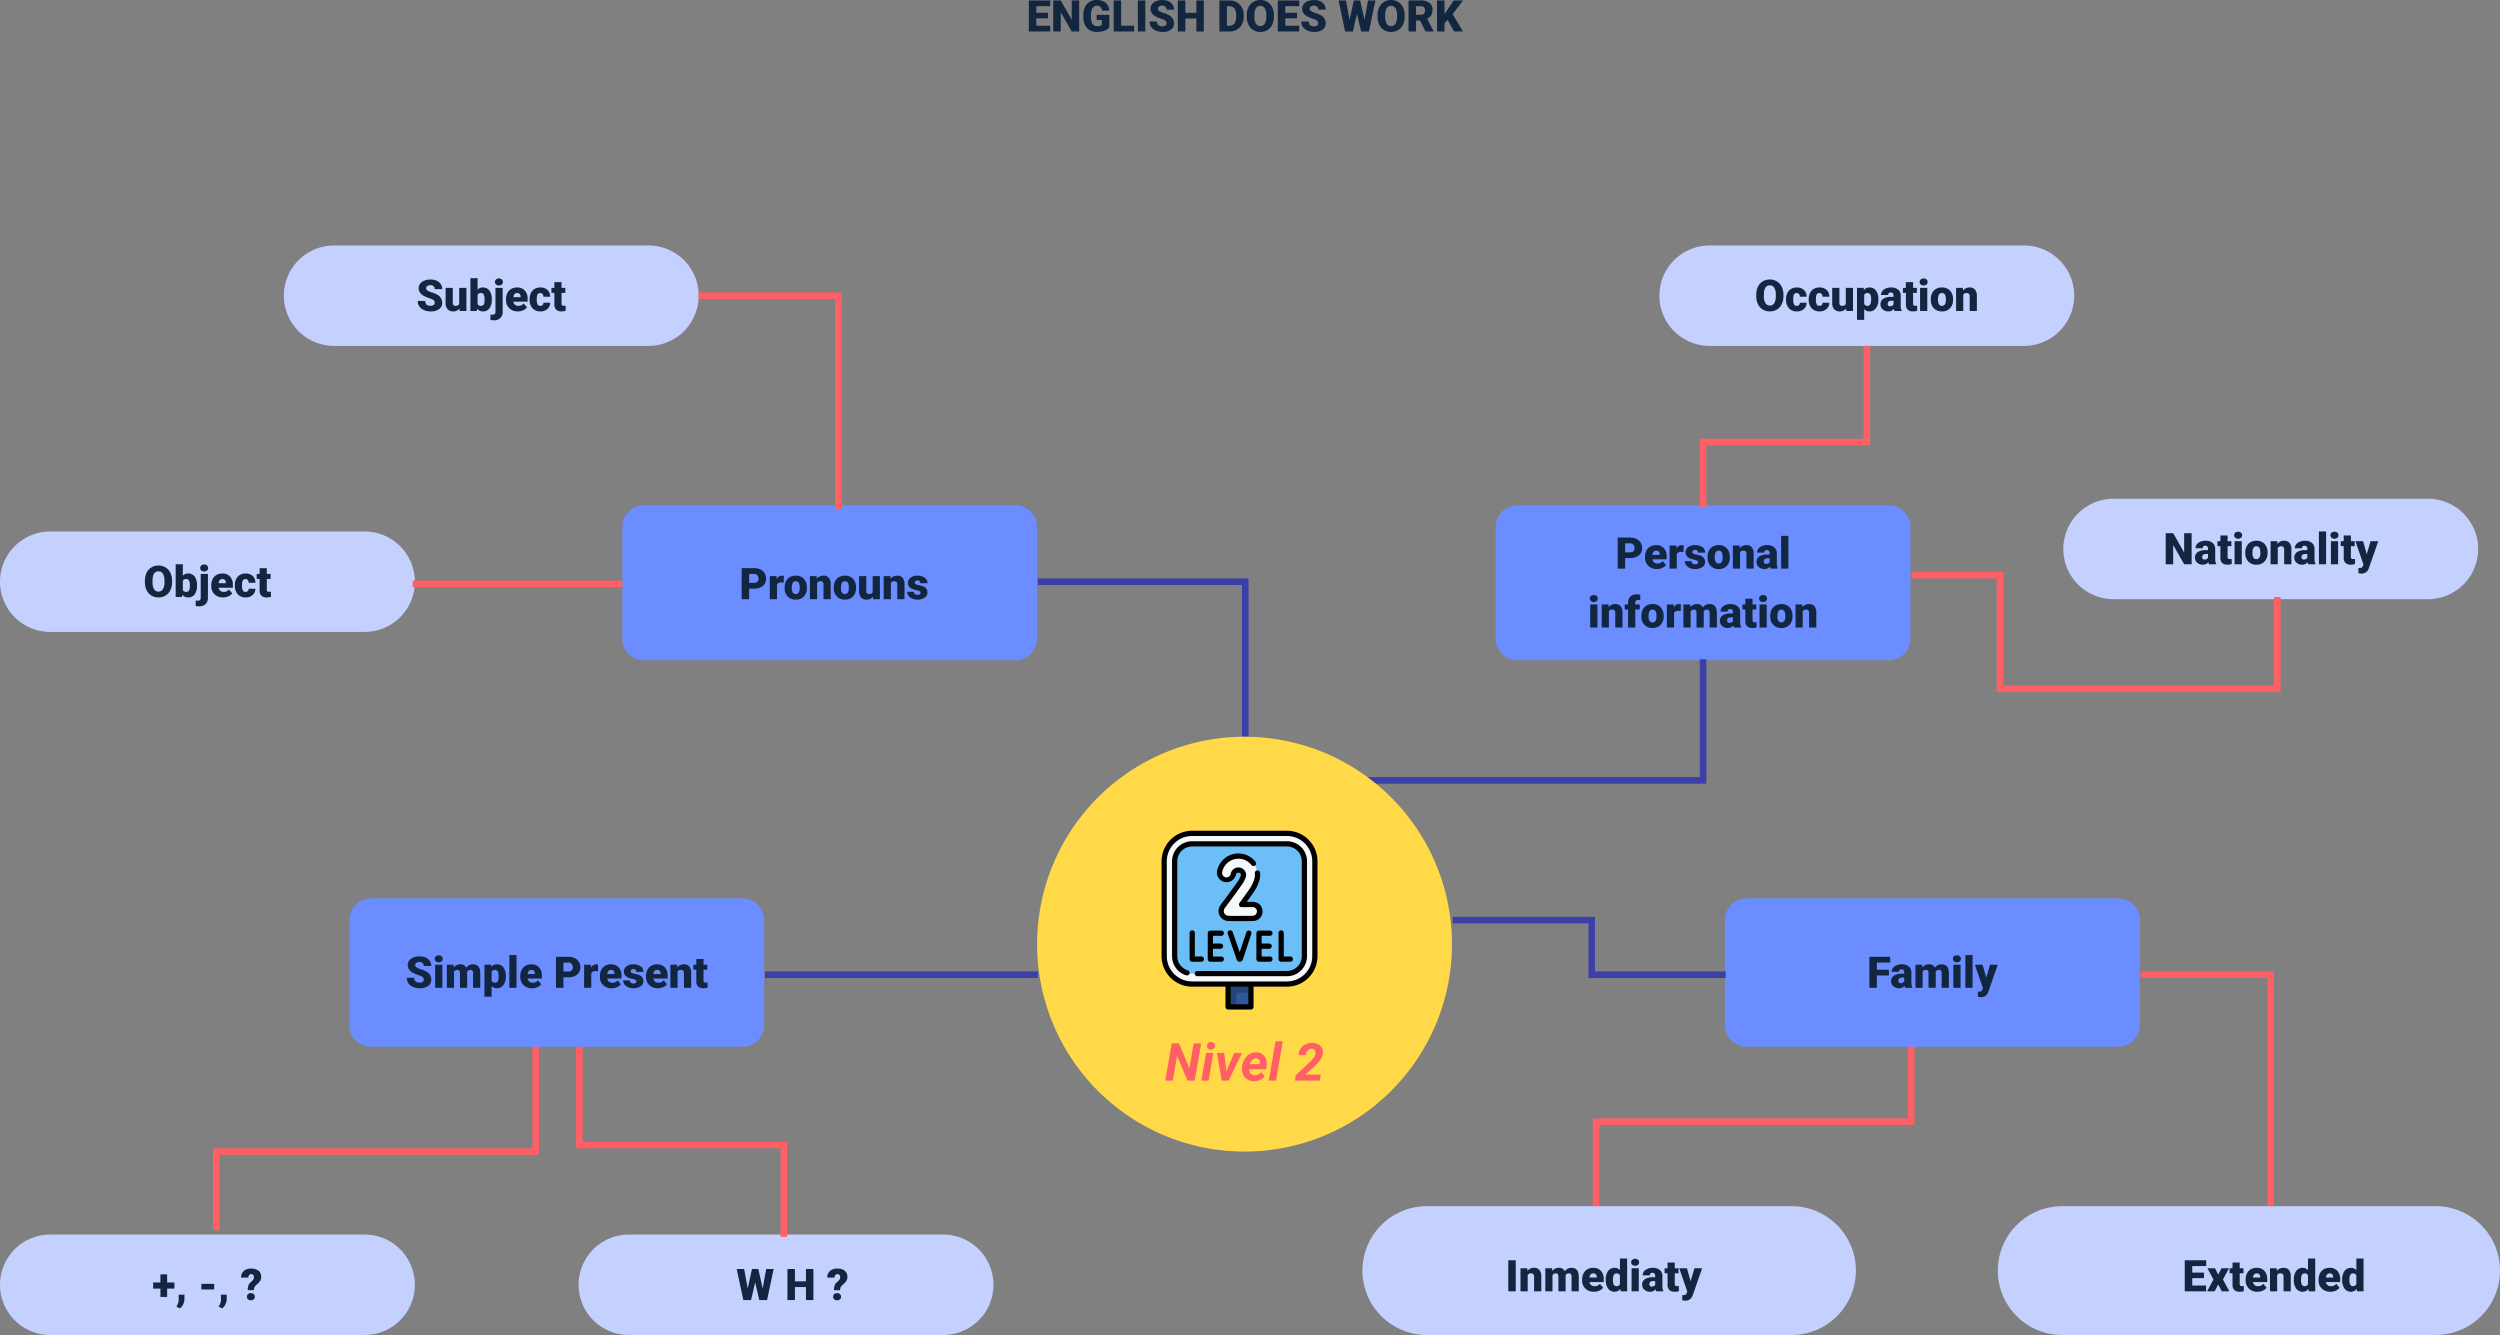 <svg xmlns="http://www.w3.org/2000/svg" width="1145" height="611.424" viewBox="0 0 1145 611.424">
  <rect x="0" y="0" width="1145" height="611.424" fill="#808080" stroke="none"/>
  <g id="Grupo_84011" data-name="Grupo 84011" transform="translate(-228 -449.576)">
    <path id="Trazado_117980" data-name="Trazado 117980" d="M-89.985-6.035h-5.391v3.4h6.367V0H-98.8V-14.219h9.814v2.646h-6.387v3h5.391ZM-75.737,0h-3.408l-5.039-8.848V0h-3.428V-14.219h3.428l5.029,8.848v-8.848h3.418Zm13.809-1.758A5.511,5.511,0,0,1-64.243-.342,9.982,9.982,0,0,1-67.583.2a5.955,5.955,0,0,1-4.463-1.709A6.918,6.918,0,0,1-73.833-6.27l-.01-1.23a8.485,8.485,0,0,1,.742-3.667,5.511,5.511,0,0,1,2.124-2.412,6.008,6.008,0,0,1,3.2-.845,6.3,6.3,0,0,1,4.126,1.216A5.152,5.152,0,0,1-61.938-9.58h-3.3a2.7,2.7,0,0,0-.762-1.7,2.458,2.458,0,0,0-1.66-.508,2.237,2.237,0,0,0-1.992,1.094,5.84,5.84,0,0,0-.713,3.125v.859a5.717,5.717,0,0,0,.728,3.2,2.573,2.573,0,0,0,2.29,1.069,2.88,2.88,0,0,0,1.992-.6V-5.244h-2.383V-7.6h5.811Zm5.42-.879h5.967V0h-9.395V-14.219h3.428ZM-45.444,0h-3.418V-14.219h3.418Zm9.717-3.779a1.408,1.408,0,0,0-.532-1.172,6.615,6.615,0,0,0-1.87-.869,17.942,17.942,0,0,1-2.187-.869q-2.764-1.357-2.764-3.73a3.345,3.345,0,0,1,.688-2.085,4.453,4.453,0,0,1,1.948-1.406,7.582,7.582,0,0,1,2.832-.5,6.632,6.632,0,0,1,2.749.547,4.352,4.352,0,0,1,1.89,1.558A4.068,4.068,0,0,1-32.3-10h-3.418a1.719,1.719,0,0,0-.532-1.348,2.075,2.075,0,0,0-1.44-.479,2.339,2.339,0,0,0-1.45.405,1.243,1.243,0,0,0-.532,1.03,1.252,1.252,0,0,0,.586.991,7.389,7.389,0,0,0,2.061.918A12.623,12.623,0,0,1-34.6-7.461,4.07,4.07,0,0,1-32.3-3.8a3.472,3.472,0,0,1-1.406,2.93A6.255,6.255,0,0,1-37.563.2a7.653,7.653,0,0,1-3.13-.62,4.719,4.719,0,0,1-2.109-1.7,4.428,4.428,0,0,1-.708-2.485h3.438a2.181,2.181,0,0,0,.591,1.685,2.793,2.793,0,0,0,1.919.542,2.206,2.206,0,0,0,1.343-.366A1.209,1.209,0,0,0-35.728-3.779ZM-18.657,0h-3.408V-5.937h-5.049V0h-3.428V-14.219h3.428v5.645h5.049v-5.645h3.408Zm7.148,0V-14.219h4.58a6.737,6.737,0,0,1,3.389.854,6.006,6.006,0,0,1,2.349,2.412A7.283,7.283,0,0,1-.337-7.461v.654a7.325,7.325,0,0,1-.825,3.5A6.032,6.032,0,0,1-3.486-.884,6.589,6.589,0,0,1-6.831,0Zm3.428-11.572v8.936H-6.89a2.666,2.666,0,0,0,2.266-1.05,5.145,5.145,0,0,0,.791-3.12v-.615a5.1,5.1,0,0,0-.791-3.105,2.713,2.713,0,0,0-2.3-1.045ZM13.462-6.816a8.385,8.385,0,0,1-.771,3.682A5.7,5.7,0,0,1,10.5-.669,6.1,6.1,0,0,1,7.261.2,6.191,6.191,0,0,1,4.038-.64,5.692,5.692,0,0,1,1.846-3.027a8.144,8.144,0,0,1-.825-3.564v-.8a8.422,8.422,0,0,1,.767-3.687,5.688,5.688,0,0,1,2.2-2.466,6.147,6.147,0,0,1,3.257-.869,6.087,6.087,0,0,1,3.223.859,5.79,5.79,0,0,1,2.2,2.446,8.18,8.18,0,0,1,.8,3.638Zm-3.486-.6a5.979,5.979,0,0,0-.708-3.218,2.271,2.271,0,0,0-2.026-1.1q-2.578,0-2.725,3.867l-.01,1.045A6.149,6.149,0,0,0,5.2-3.6,2.268,2.268,0,0,0,7.261-2.48a2.24,2.24,0,0,0,2-1.1,5.982,5.982,0,0,0,.713-3.174ZM24.048-6.035H18.657v3.4h6.367V0H15.229V-14.219h9.814v2.646H18.657v3h5.391Zm9.707,2.256a1.408,1.408,0,0,0-.532-1.172,6.615,6.615,0,0,0-1.87-.869,17.941,17.941,0,0,1-2.187-.869Q26.4-8.047,26.4-10.42A3.345,3.345,0,0,1,27.09-12.5a4.453,4.453,0,0,1,1.948-1.406,7.582,7.582,0,0,1,2.832-.5,6.632,6.632,0,0,1,2.749.547,4.352,4.352,0,0,1,1.89,1.558A4.068,4.068,0,0,1,37.183-10H33.765a1.719,1.719,0,0,0-.532-1.348,2.075,2.075,0,0,0-1.44-.479,2.339,2.339,0,0,0-1.45.405,1.243,1.243,0,0,0-.532,1.03A1.252,1.252,0,0,0,30.4-9.4a7.389,7.389,0,0,0,2.061.918,12.623,12.623,0,0,1,2.422,1.021,4.07,4.07,0,0,1,2.3,3.662,3.472,3.472,0,0,1-1.406,2.93A6.255,6.255,0,0,1,31.919.2a7.653,7.653,0,0,1-3.13-.62,4.719,4.719,0,0,1-2.109-1.7,4.427,4.427,0,0,1-.708-2.485h3.438A2.181,2.181,0,0,0,30-2.925a2.793,2.793,0,0,0,1.919.542,2.206,2.206,0,0,0,1.343-.366A1.209,1.209,0,0,0,33.755-3.779ZM54.937-5.3l1.631-8.916h3.4L56.948,0H53.394l-1.9-8.105L49.624,0H46.079L43.052-14.219H46.46L48.091-5.3l1.953-8.916h2.91ZM73.345-6.816a8.385,8.385,0,0,1-.771,3.682A5.7,5.7,0,0,1,70.381-.669,6.1,6.1,0,0,1,67.144.2,6.191,6.191,0,0,1,63.921-.64a5.692,5.692,0,0,1-2.192-2.388A8.144,8.144,0,0,1,60.9-6.592v-.8a8.422,8.422,0,0,1,.767-3.687,5.688,5.688,0,0,1,2.2-2.466,6.147,6.147,0,0,1,3.257-.869,6.087,6.087,0,0,1,3.223.859,5.79,5.79,0,0,1,2.2,2.446,8.18,8.18,0,0,1,.8,3.638Zm-3.486-.6a5.979,5.979,0,0,0-.708-3.218,2.271,2.271,0,0,0-2.026-1.1q-2.578,0-2.725,3.867l-.01,1.045A6.149,6.149,0,0,0,65.083-3.6,2.268,2.268,0,0,0,67.144-2.48a2.24,2.24,0,0,0,2-1.1,5.982,5.982,0,0,0,.713-3.174ZM80.4-5.029H78.54V0H75.112V-14.219h5.6A6.246,6.246,0,0,1,84.663-13.1a3.8,3.8,0,0,1,1.426,3.17,4.616,4.616,0,0,1-.6,2.458,4.263,4.263,0,0,1-1.88,1.58L86.577-.147V0H82.905ZM78.54-7.666h2.168a1.946,1.946,0,0,0,1.47-.514,1.987,1.987,0,0,0,.493-1.434,2.01,2.01,0,0,0-.5-1.444,1.928,1.928,0,0,0-1.465-.524H78.54ZM92.993-5.293,91.587-3.75V0H88.159V-14.219h3.428v6.27l1.191-1.807,3.066-4.463h4.238l-4.8,6.289,4.8,7.93H96.021Z" transform="translate(798 464)" fill="#12263f"/>
    <path id="Trazado_117981" data-name="Trazado 117981" d="M10,0H180a10,10,0,0,1,10,10V58a10,10,0,0,1-10,10H10A10,10,0,0,1,0,58V10A10,10,0,0,1,10,0Z" transform="translate(388 861)" fill="#6b8dff"/>
    <path id="Trazado_117982" data-name="Trazado 117982" d="M10,0H180a10,10,0,0,1,10,10V58a10,10,0,0,1-10,10H10A10,10,0,0,1,0,58V10A10,10,0,0,1,10,0Z" transform="translate(1018 861)" fill="#6b8dff"/>
    <path id="Trazado_117983" data-name="Trazado 117983" d="M10,0H180a10,10,0,0,1,10,10V61a10,10,0,0,1-10,10H10A10,10,0,0,1,0,61V10A10,10,0,0,1,10,0Z" transform="translate(513 681)" fill="#6b8dff"/>
    <path id="Trazado_117984" data-name="Trazado 117984" d="M23,0H167a23,23,0,0,1,0,46H23A23,23,0,0,1,23,0Z" transform="translate(358 562)" fill="#c4d1ff"/>
    <path id="Trazado_117985" data-name="Trazado 117985" d="M23,0H167a23,23,0,0,1,0,46H23A23,23,0,0,1,23,0Z" transform="translate(988 562)" fill="#c4d1ff"/>
    <path id="Trazado_117986" data-name="Trazado 117986" d="M23,0H167a23,23,0,0,1,0,46H23A23,23,0,0,1,23,0Z" transform="translate(1173 678)" fill="#c4d1ff"/>
    <path id="Trazado_117987" data-name="Trazado 117987" d="M23,0H167a23,23,0,0,1,0,46H23A23,23,0,0,1,23,0Z" transform="translate(228 693)" fill="#c4d1ff"/>
    <path id="Trazado_117988" data-name="Trazado 117988" d="M23,0H167a23,23,0,0,1,0,46H23A23,23,0,0,1,23,0Z" transform="translate(228 1015)" fill="#c4d1ff"/>
    <path id="Trazado_117989" data-name="Trazado 117989" d="M23,0H167a23,23,0,0,1,0,46H23A23,23,0,0,1,23,0Z" transform="translate(493 1015)" fill="#c4d1ff"/>
    <path id="Trazado_117990" data-name="Trazado 117990" d="M29.5,0h167a29.5,29.5,0,0,1,0,59H29.5a29.5,29.5,0,0,1,0-59Z" transform="translate(852 1002)" fill="#c4d1ff"/>
    <path id="Trazado_117991" data-name="Trazado 117991" d="M29.5,0h171a29.5,29.5,0,0,1,0,59H29.5a29.5,29.5,0,0,1,0-59Z" transform="translate(1143 1002)" fill="#c4d1ff"/>
    <path id="Trazado_117992" data-name="Trazado 117992" d="M10,0H180a10,10,0,0,1,10,10V61a10,10,0,0,1-10,10H10A10,10,0,0,1,0,61V10A10,10,0,0,1,10,0Z" transform="translate(913 681)" fill="#6b8dff"/>
    <path id="Trazado_117993" data-name="Trazado 117993" d="M-38.892-4.824V0h-3.428V-14.219h5.674a6.608,6.608,0,0,1,2.886.6,4.526,4.526,0,0,1,1.943,1.709,4.667,4.667,0,0,1,.688,2.515,4.114,4.114,0,0,1-1.489,3.325A6.179,6.179,0,0,1-36.7-4.824Zm0-2.646h2.246a2.118,2.118,0,0,0,1.519-.5A1.85,1.85,0,0,0-34.6-9.375a2.287,2.287,0,0,0-.537-1.592,1.9,1.9,0,0,0-1.465-.605h-2.285Zm15.83-.117-1.084-.078a1.947,1.947,0,0,0-1.992.977V0h-3.291V-10.566h3.086l.107,1.357a2.548,2.548,0,0,1,2.314-1.553,3.209,3.209,0,0,1,.918.117Zm.42,2.207A6.236,6.236,0,0,1-22.026-8.2a4.4,4.4,0,0,1,1.768-1.9,5.323,5.323,0,0,1,2.705-.664,4.858,4.858,0,0,1,3.74,1.47,5.64,5.64,0,0,1,1.367,4v.117a5.472,5.472,0,0,1-1.372,3.921A4.871,4.871,0,0,1-17.534.2a4.927,4.927,0,0,1-3.623-1.353,5.29,5.29,0,0,1-1.475-3.667Zm3.291.205a3.932,3.932,0,0,0,.459,2.148,1.529,1.529,0,0,0,1.357.684q1.758,0,1.8-2.705v-.332q0-2.842-1.816-2.842-1.65,0-1.787,2.451Zm11.377-5.391.107,1.24a3.583,3.583,0,0,1,3.018-1.436,3.015,3.015,0,0,1,2.466.986,4.7,4.7,0,0,1,.845,2.969V0h-3.3V-6.67a1.783,1.783,0,0,0-.322-1.177,1.491,1.491,0,0,0-1.172-.376,1.569,1.569,0,0,0-1.436.762V0H-11.06V-10.566ZM-.132-5.381A6.236,6.236,0,0,1,.483-8.2a4.4,4.4,0,0,1,1.768-1.9,5.323,5.323,0,0,1,2.705-.664A4.858,4.858,0,0,1,8.7-9.292a5.64,5.64,0,0,1,1.367,4v.117A5.472,5.472,0,0,1,8.691-1.255,4.871,4.871,0,0,1,4.976.2,4.927,4.927,0,0,1,1.353-1.157,5.29,5.29,0,0,1-.122-4.824Zm3.291.205a3.932,3.932,0,0,0,.459,2.148,1.529,1.529,0,0,0,1.357.684q1.758,0,1.8-2.705v-.332q0-2.842-1.816-2.842-1.65,0-1.787,2.451ZM17.808-1.143A3.393,3.393,0,0,1,14.985.2,3.328,3.328,0,0,1,12.354-.815a4.251,4.251,0,0,1-.894-2.905v-6.846h3.291V-3.7a1.183,1.183,0,0,0,1.318,1.357,1.72,1.72,0,0,0,1.611-.811v-7.412h3.311V0H17.905Zm8.008-9.424.107,1.24a3.583,3.583,0,0,1,3.018-1.436,3.015,3.015,0,0,1,2.466.986,4.7,4.7,0,0,1,.845,2.969V0h-3.3V-6.67a1.783,1.783,0,0,0-.322-1.177,1.491,1.491,0,0,0-1.172-.376,1.569,1.569,0,0,0-1.436.762V0H22.729V-10.566ZM39.6-2.969a.76.76,0,0,0-.439-.674A6.685,6.685,0,0,0,37.5-4.17a7.615,7.615,0,0,1-2.031-.718,3.4,3.4,0,0,1-1.221-1.079,2.577,2.577,0,0,1-.42-1.455,2.92,2.92,0,0,1,1.2-2.4,4.948,4.948,0,0,1,3.145-.942,5.482,5.482,0,0,1,3.359.947,2.962,2.962,0,0,1,1.27,2.49H39.5q0-1.27-1.338-1.27a1.326,1.326,0,0,0-.869.288.892.892,0,0,0-.352.718.819.819,0,0,0,.43.713,4.06,4.06,0,0,0,1.372.449,11.857,11.857,0,0,1,1.655.42,3.007,3.007,0,0,1,2.383,2.939A2.767,2.767,0,0,1,41.494-.713,5.632,5.632,0,0,1,38.169.2a5.747,5.747,0,0,1-2.422-.488,4.05,4.05,0,0,1-1.66-1.328,3.007,3.007,0,0,1-.6-1.768h3.076a1.272,1.272,0,0,0,.488,1.069,2.009,2.009,0,0,0,1.2.337,1.58,1.58,0,0,0,1.011-.273A.875.875,0,0,0,39.6-2.969Z" transform="translate(610 724)" fill="#12263f"/>
    <path id="Trazado_117994" data-name="Trazado 117994" d="M-35.674-4.824V0H-39.1V-14.219h5.674a6.608,6.608,0,0,1,2.886.6A4.526,4.526,0,0,1-28.6-11.909a4.667,4.667,0,0,1,.688,2.515A4.114,4.114,0,0,1-29.4-6.069a6.179,6.179,0,0,1-4.087,1.245Zm0-2.646h2.246a2.118,2.118,0,0,0,1.519-.5,1.85,1.85,0,0,0,.522-1.406,2.287,2.287,0,0,0-.537-1.592,1.9,1.9,0,0,0-1.465-.605h-2.285ZM-21.123.2a5.432,5.432,0,0,1-3.936-1.45,5.008,5.008,0,0,1-1.5-3.774V-5.3a6.489,6.489,0,0,1,.6-2.861,4.395,4.395,0,0,1,1.753-1.919,5.292,5.292,0,0,1,2.734-.679A4.574,4.574,0,0,1-17.959-9.38,5.43,5.43,0,0,1-16.67-5.527v1.279h-6.543a2.372,2.372,0,0,0,.771,1.4,2.3,2.3,0,0,0,1.543.508,2.958,2.958,0,0,0,2.441-1.094l1.5,1.777A4.2,4.2,0,0,1-18.7-.308,5.891,5.891,0,0,1-21.123.2Zm-.371-8.418q-1.445,0-1.719,1.914h3.32v-.254a1.63,1.63,0,0,0-.4-1.226A1.593,1.593,0,0,0-21.494-8.223Zm12.539.635-1.084-.078a1.947,1.947,0,0,0-1.992.977V0h-3.291V-10.566h3.086l.107,1.357a2.548,2.548,0,0,1,2.314-1.553,3.209,3.209,0,0,1,.918.117Zm6.719,4.619a.76.76,0,0,0-.439-.674,6.685,6.685,0,0,0-1.67-.527,7.615,7.615,0,0,1-2.031-.718A3.4,3.4,0,0,1-7.6-5.967a2.577,2.577,0,0,1-.42-1.455,2.92,2.92,0,0,1,1.2-2.4,4.948,4.948,0,0,1,3.145-.942,5.482,5.482,0,0,1,3.359.947,2.962,2.962,0,0,1,1.27,2.49h-3.3q0-1.27-1.338-1.27a1.326,1.326,0,0,0-.869.288.892.892,0,0,0-.352.718.819.819,0,0,0,.43.713A4.06,4.06,0,0,0-3.1-6.426a11.857,11.857,0,0,1,1.655.42A3.007,3.007,0,0,1,.938-3.066,2.767,2.767,0,0,1-.347-.713,5.632,5.632,0,0,1-3.672.2,5.747,5.747,0,0,1-6.094-.293a4.05,4.05,0,0,1-1.66-1.328,3.007,3.007,0,0,1-.6-1.768h3.076a1.272,1.272,0,0,0,.488,1.069,2.009,2.009,0,0,0,1.2.337,1.58,1.58,0,0,0,1.011-.273A.875.875,0,0,0-2.236-2.969Zm4.3-2.412A6.236,6.236,0,0,1,2.676-8.2a4.4,4.4,0,0,1,1.768-1.9,5.323,5.323,0,0,1,2.705-.664,4.858,4.858,0,0,1,3.74,1.47,5.64,5.64,0,0,1,1.367,4v.117a5.472,5.472,0,0,1-1.372,3.921A4.871,4.871,0,0,1,7.168.2,4.927,4.927,0,0,1,3.545-1.157,5.29,5.29,0,0,1,2.07-4.824Zm3.291.205a3.932,3.932,0,0,0,.459,2.148,1.529,1.529,0,0,0,1.357.684q1.758,0,1.8-2.705v-.332q0-2.842-1.816-2.842-1.65,0-1.787,2.451Zm11.377-5.391.107,1.24a3.583,3.583,0,0,1,3.018-1.436,3.015,3.015,0,0,1,2.466.986,4.7,4.7,0,0,1,.845,2.969V0h-3.3V-6.67a1.783,1.783,0,0,0-.322-1.177,1.491,1.491,0,0,0-1.172-.376,1.569,1.569,0,0,0-1.436.762V0H13.643V-10.566ZM30.938,0a3.716,3.716,0,0,1-.312-.947A3.06,3.06,0,0,1,28.086.2a3.749,3.749,0,0,1-2.539-.9A2.875,2.875,0,0,1,24.5-2.979a2.955,2.955,0,0,1,1.27-2.6,6.468,6.468,0,0,1,3.691-.879h1.016v-.559q0-1.462-1.26-1.462a1.03,1.03,0,0,0-1.172,1.158H24.756a2.95,2.95,0,0,1,1.3-2.487,5.479,5.479,0,0,1,3.325-.956,4.8,4.8,0,0,1,3.193.986,3.429,3.429,0,0,1,1.2,2.705v4.678a4.79,4.79,0,0,0,.449,2.227V0ZM28.877-2.148A1.836,1.836,0,0,0,29.9-2.412a1.653,1.653,0,0,0,.581-.6V-4.7h-.957Q27.8-4.7,27.8-3.154a.942.942,0,0,0,.3.728A1.1,1.1,0,0,0,28.877-2.148ZM39.072,0h-3.3V-15h3.3ZM-48.379,27h-3.3V16.434h3.3Zm-3.5-13.291a1.469,1.469,0,0,1,.508-1.152,1.916,1.916,0,0,1,1.318-.449,1.916,1.916,0,0,1,1.318.449,1.469,1.469,0,0,1,.508,1.152,1.469,1.469,0,0,1-.508,1.152,1.916,1.916,0,0,1-1.318.449,1.916,1.916,0,0,1-1.318-.449A1.469,1.469,0,0,1-51.875,13.709Zm8.545,2.725.107,1.24a3.583,3.583,0,0,1,3.018-1.436,3.015,3.015,0,0,1,2.466.986,4.7,4.7,0,0,1,.845,2.969V27h-3.3V20.33a1.783,1.783,0,0,0-.322-1.177,1.491,1.491,0,0,0-1.172-.376,1.569,1.569,0,0,0-1.436.762V27h-3.291V16.434ZM-34.346,27V18.719h-1.533V16.434h1.533v-.84a3.651,3.651,0,0,1,1.064-2.8,4.206,4.206,0,0,1,2.988-1A6.544,6.544,0,0,1-28.75,12l.01,2.422a3.007,3.007,0,0,0-.811-.088q-1.494,0-1.494,1.289v.811h2.061v2.285h-2.061V27Zm6.1-5.381a6.236,6.236,0,0,1,.615-2.817,4.4,4.4,0,0,1,1.768-1.9,5.323,5.323,0,0,1,2.705-.664,4.858,4.858,0,0,1,3.74,1.47,5.64,5.64,0,0,1,1.367,4v.117a5.472,5.472,0,0,1-1.372,3.921,4.871,4.871,0,0,1-3.716,1.45,4.927,4.927,0,0,1-3.623-1.353,5.29,5.29,0,0,1-1.475-3.667Zm3.291.205a3.932,3.932,0,0,0,.459,2.148,1.529,1.529,0,0,0,1.357.684q1.758,0,1.8-2.705v-.332q0-2.842-1.816-2.842-1.65,0-1.787,2.451Zm14.746-2.412-1.084-.078a1.947,1.947,0,0,0-1.992.977V27h-3.291V16.434h3.086l.107,1.357a2.548,2.548,0,0,1,2.314-1.553,3.209,3.209,0,0,1,.918.117Zm4.3-2.979.107,1.24a3.633,3.633,0,0,1,3.018-1.436A2.675,2.675,0,0,1-.078,17.83a3.517,3.517,0,0,1,3.105-1.592q3.213,0,3.3,3.887V27h-3.3V20.33a2.014,2.014,0,0,0-.273-1.182,1.164,1.164,0,0,0-1-.371A1.559,1.559,0,0,0,.3,19.646l.01.137V27h-3.3V20.35a2.117,2.117,0,0,0-.264-1.2,1.161,1.161,0,0,0-1.006-.371,1.578,1.578,0,0,0-1.445.869V27H-8.994V16.434ZM14.16,27a3.716,3.716,0,0,1-.312-.947A3.06,3.06,0,0,1,11.309,27.2a3.749,3.749,0,0,1-2.539-.9,2.875,2.875,0,0,1-1.045-2.271,2.955,2.955,0,0,1,1.27-2.6,6.468,6.468,0,0,1,3.691-.879H13.7v-.559q0-1.462-1.26-1.462a1.03,1.03,0,0,0-1.172,1.158H7.979a2.95,2.95,0,0,1,1.3-2.487,5.479,5.479,0,0,1,3.325-.956,4.8,4.8,0,0,1,3.193.986A3.429,3.429,0,0,1,17,19.93v4.678a4.79,4.79,0,0,0,.449,2.227V27ZM12.1,24.852a1.836,1.836,0,0,0,1.021-.264,1.653,1.653,0,0,0,.581-.6V22.3h-.957q-1.719,0-1.719,1.543a.942.942,0,0,0,.3.728A1.1,1.1,0,0,0,12.1,24.852ZM22.656,13.807v2.627h1.738v2.285H22.656v4.834a1.234,1.234,0,0,0,.215.83,1.152,1.152,0,0,0,.85.234,4.828,4.828,0,0,0,.82-.059v2.354a6.074,6.074,0,0,1-1.855.283,3.448,3.448,0,0,1-2.51-.8,3.282,3.282,0,0,1-.811-2.432V18.719H18.018V16.434h1.348V13.807ZM29.16,27h-3.3V16.434h3.3Zm-3.5-13.291a1.469,1.469,0,0,1,.508-1.152,2.159,2.159,0,0,1,2.637,0,1.561,1.561,0,0,1,0,2.3,2.159,2.159,0,0,1-2.637,0A1.469,1.469,0,0,1,25.664,13.709Zm5.107,7.91a6.236,6.236,0,0,1,.615-2.817,4.4,4.4,0,0,1,1.768-1.9,5.323,5.323,0,0,1,2.705-.664,4.858,4.858,0,0,1,3.74,1.47,5.64,5.64,0,0,1,1.367,4v.117a5.472,5.472,0,0,1-1.372,3.921,4.871,4.871,0,0,1-3.716,1.45,4.927,4.927,0,0,1-3.623-1.353,5.29,5.29,0,0,1-1.475-3.667Zm3.291.205a3.932,3.932,0,0,0,.459,2.148,1.529,1.529,0,0,0,1.357.684q1.758,0,1.8-2.705v-.332q0-2.842-1.816-2.842-1.65,0-1.787,2.451Zm11.377-5.391.107,1.24a3.583,3.583,0,0,1,3.018-1.436,3.015,3.015,0,0,1,2.466.986,4.7,4.7,0,0,1,.845,2.969V27h-3.3V20.33a1.783,1.783,0,0,0-.322-1.177,1.491,1.491,0,0,0-1.172-.376,1.569,1.569,0,0,0-1.436.762V27H42.354V16.434Z" transform="translate(1008 710)" fill="#12263f"/>
    <path id="Trazado_117995" data-name="Trazado 117995" d="M-19.873-5.664H-25.4V0h-3.428V-14.219h9.512v2.646H-25.4V-8.3h5.527ZM-12.422,0a3.716,3.716,0,0,1-.312-.947A3.06,3.06,0,0,1-15.273.2a3.749,3.749,0,0,1-2.539-.9,2.875,2.875,0,0,1-1.045-2.271,2.955,2.955,0,0,1,1.27-2.6A6.468,6.468,0,0,1-13.9-6.455h1.016v-.559q0-1.462-1.26-1.462a1.03,1.03,0,0,0-1.172,1.158H-18.6a2.95,2.95,0,0,1,1.3-2.487,5.479,5.479,0,0,1,3.325-.956,4.8,4.8,0,0,1,3.193.986A3.429,3.429,0,0,1-9.58-7.07v4.678A4.79,4.79,0,0,0-9.131-.166V0Zm-2.061-2.148a1.836,1.836,0,0,0,1.021-.264,1.653,1.653,0,0,0,.581-.6V-4.7h-.957q-1.719,0-1.719,1.543a.942.942,0,0,0,.3.728A1.1,1.1,0,0,0-14.482-2.148Zm9.834-8.418.107,1.24a3.633,3.633,0,0,1,3.018-1.436A2.675,2.675,0,0,1,1.182-9.17a3.517,3.517,0,0,1,3.105-1.592q3.213,0,3.3,3.887V0h-3.3V-6.67a2.014,2.014,0,0,0-.273-1.182,1.164,1.164,0,0,0-1-.371,1.559,1.559,0,0,0-1.455.869l.01.137V0h-3.3V-6.65a2.117,2.117,0,0,0-.264-1.2A1.161,1.161,0,0,0-3-8.223a1.578,1.578,0,0,0-1.445.869V0H-7.734V-10.566ZM12.939,0h-3.3V-10.566h3.3Zm-3.5-13.291a1.469,1.469,0,0,1,.508-1.152,1.916,1.916,0,0,1,1.318-.449,1.916,1.916,0,0,1,1.318.449,1.469,1.469,0,0,1,.508,1.152,1.469,1.469,0,0,1-.508,1.152,1.916,1.916,0,0,1-1.318.449,1.916,1.916,0,0,1-1.318-.449A1.469,1.469,0,0,1,9.443-13.291ZM18.438,0h-3.3V-15h3.3Zm6.25-4.609,1.758-5.957h3.525L25.664,1.768l-.186.449a3.272,3.272,0,0,1-3.242,2.051,5.158,5.158,0,0,1-1.357-.195V1.729h.43a2.251,2.251,0,0,0,1.06-.2A1.216,1.216,0,0,0,22.91.81l.264-.7L19.5-10.566h3.516Z" transform="translate(1113 902)" fill="#12263f"/>
    <path id="Trazado_117996" data-name="Trazado 117996" d="M-60.908-3.779a1.408,1.408,0,0,0-.532-1.172,6.615,6.615,0,0,0-1.87-.869A17.941,17.941,0,0,1-65.5-6.689q-2.764-1.357-2.764-3.73a3.345,3.345,0,0,1,.688-2.085,4.453,4.453,0,0,1,1.948-1.406,7.582,7.582,0,0,1,2.832-.5,6.632,6.632,0,0,1,2.749.547,4.352,4.352,0,0,1,1.89,1.558A4.068,4.068,0,0,1-57.48-10H-60.9a1.719,1.719,0,0,0-.532-1.348,2.075,2.075,0,0,0-1.44-.479,2.339,2.339,0,0,0-1.45.405,1.243,1.243,0,0,0-.532,1.03,1.252,1.252,0,0,0,.586.991,7.389,7.389,0,0,0,2.061.918,12.623,12.623,0,0,1,2.422,1.021A4.07,4.07,0,0,1-57.48-3.8a3.472,3.472,0,0,1-1.406,2.93A6.255,6.255,0,0,1-62.744.2a7.653,7.653,0,0,1-3.13-.62,4.719,4.719,0,0,1-2.109-1.7,4.427,4.427,0,0,1-.708-2.485h3.438a2.181,2.181,0,0,0,.591,1.685,2.793,2.793,0,0,0,1.919.542A2.206,2.206,0,0,0-61.4-2.749,1.209,1.209,0,0,0-60.908-3.779ZM-52.4,0h-3.3V-10.566h3.3Zm-3.5-13.291a1.469,1.469,0,0,1,.508-1.152,1.916,1.916,0,0,1,1.318-.449,1.916,1.916,0,0,1,1.318.449,1.469,1.469,0,0,1,.508,1.152,1.469,1.469,0,0,1-.508,1.152,1.916,1.916,0,0,1-1.318.449,1.916,1.916,0,0,1-1.318-.449A1.469,1.469,0,0,1-55.9-13.291Zm8.633,2.725.107,1.24a3.633,3.633,0,0,1,3.018-1.436A2.675,2.675,0,0,1-41.436-9.17a3.516,3.516,0,0,1,3.105-1.592q3.213,0,3.3,3.887V0h-3.3V-6.67A2.014,2.014,0,0,0-38.6-7.852a1.164,1.164,0,0,0-1-.371,1.559,1.559,0,0,0-1.455.869l.01.137V0h-3.3V-6.65a2.117,2.117,0,0,0-.264-1.2,1.161,1.161,0,0,0-1.006-.371,1.578,1.578,0,0,0-1.445.869V0h-3.291V-10.566ZM-23.34-5.205a6.372,6.372,0,0,1-1.108,3.931A3.554,3.554,0,0,1-27.441.2,3.046,3.046,0,0,1-29.834-.869V4.063h-3.291V-10.566h3.076l.1.977a3.046,3.046,0,0,1,2.49-1.172,3.582,3.582,0,0,1,3.037,1.44,6.45,6.45,0,0,1,1.084,3.96Zm-3.291-.205q0-2.812-1.641-2.812a1.549,1.549,0,0,0-1.562.84v4.16a1.6,1.6,0,0,0,1.582.879q1.572,0,1.621-2.715ZM-18.418,0h-3.3V-15h3.3Zm7.139.2a5.432,5.432,0,0,1-3.936-1.45,5.008,5.008,0,0,1-1.5-3.774V-5.3a6.489,6.489,0,0,1,.6-2.861,4.395,4.395,0,0,1,1.753-1.919,5.292,5.292,0,0,1,2.734-.679A4.574,4.574,0,0,1-8.115-9.38,5.43,5.43,0,0,1-6.826-5.527v1.279h-6.543a2.372,2.372,0,0,0,.771,1.4,2.3,2.3,0,0,0,1.543.508A2.958,2.958,0,0,0-8.613-3.437l1.5,1.777A4.2,4.2,0,0,1-8.853-.308,5.891,5.891,0,0,1-11.279.2Zm-.371-8.418q-1.445,0-1.719,1.914h3.32v-.254a1.63,1.63,0,0,0-.4-1.226A1.593,1.593,0,0,0-11.65-8.223Zm14.707,3.4V0H-.371V-14.219H5.3a6.608,6.608,0,0,1,2.886.6,4.526,4.526,0,0,1,1.943,1.709,4.667,4.667,0,0,1,.688,2.515A4.114,4.114,0,0,1,9.331-6.069,6.179,6.179,0,0,1,5.244-4.824Zm0-2.646H5.3a2.118,2.118,0,0,0,1.519-.5,1.85,1.85,0,0,0,.522-1.406,2.287,2.287,0,0,0-.537-1.592,1.9,1.9,0,0,0-1.465-.605H3.057Zm15.83-.117L17.8-7.666a1.947,1.947,0,0,0-1.992.977V0H12.52V-10.566h3.086l.107,1.357a2.548,2.548,0,0,1,2.314-1.553,3.209,3.209,0,0,1,.918.117ZM25.186.2a5.432,5.432,0,0,1-3.936-1.45,5.008,5.008,0,0,1-1.5-3.774V-5.3a6.489,6.489,0,0,1,.6-2.861A4.395,4.395,0,0,1,22.1-10.083a5.292,5.292,0,0,1,2.734-.679A4.574,4.574,0,0,1,28.35-9.38a5.43,5.43,0,0,1,1.289,3.853v1.279H23.1a2.372,2.372,0,0,0,.771,1.4,2.3,2.3,0,0,0,1.543.508,2.958,2.958,0,0,0,2.441-1.094l1.5,1.777A4.2,4.2,0,0,1,27.612-.308,5.891,5.891,0,0,1,25.186.2Zm-.371-8.418q-1.445,0-1.719,1.914h3.32v-.254a1.63,1.63,0,0,0-.4-1.226A1.593,1.593,0,0,0,24.814-8.223Zm11.68,5.254a.76.76,0,0,0-.439-.674,6.685,6.685,0,0,0-1.67-.527,7.615,7.615,0,0,1-2.031-.718,3.4,3.4,0,0,1-1.221-1.079,2.577,2.577,0,0,1-.42-1.455,2.92,2.92,0,0,1,1.2-2.4,4.948,4.948,0,0,1,3.145-.942,5.482,5.482,0,0,1,3.359.947,2.962,2.962,0,0,1,1.27,2.49h-3.3q0-1.27-1.338-1.27a1.326,1.326,0,0,0-.869.288.892.892,0,0,0-.352.718.819.819,0,0,0,.43.713,4.06,4.06,0,0,0,1.372.449,11.857,11.857,0,0,1,1.655.42,3.007,3.007,0,0,1,2.383,2.939A2.767,2.767,0,0,1,38.384-.713,5.632,5.632,0,0,1,35.059.2a5.747,5.747,0,0,1-2.422-.488,4.05,4.05,0,0,1-1.66-1.328,3.007,3.007,0,0,1-.6-1.768h3.076a1.272,1.272,0,0,0,.488,1.069,2.009,2.009,0,0,0,1.2.337,1.58,1.58,0,0,0,1.011-.273A.875.875,0,0,0,36.494-2.969ZM46.318.2a5.432,5.432,0,0,1-3.936-1.45,5.008,5.008,0,0,1-1.5-3.774V-5.3a6.489,6.489,0,0,1,.6-2.861,4.395,4.395,0,0,1,1.753-1.919,5.292,5.292,0,0,1,2.734-.679A4.574,4.574,0,0,1,49.482-9.38a5.43,5.43,0,0,1,1.289,3.853v1.279H44.229A2.372,2.372,0,0,0,45-2.852a2.3,2.3,0,0,0,1.543.508,2.958,2.958,0,0,0,2.441-1.094l1.5,1.777A4.2,4.2,0,0,1,48.745-.308,5.891,5.891,0,0,1,46.318.2Zm-.371-8.418q-1.445,0-1.719,1.914h3.32v-.254a1.63,1.63,0,0,0-.4-1.226A1.593,1.593,0,0,0,45.947-8.223Zm9.17-2.344.107,1.24a3.583,3.583,0,0,1,3.018-1.436,3.015,3.015,0,0,1,2.466.986,4.7,4.7,0,0,1,.845,2.969V0h-3.3V-6.67a1.783,1.783,0,0,0-.322-1.177,1.491,1.491,0,0,0-1.172-.376,1.569,1.569,0,0,0-1.436.762V0H52.031V-10.566Zm12.09-2.627v2.627h1.738v2.285H67.207v4.834a1.234,1.234,0,0,0,.215.83,1.152,1.152,0,0,0,.85.234,4.828,4.828,0,0,0,.82-.059V-.088A6.074,6.074,0,0,1,67.236.2a3.448,3.448,0,0,1-2.51-.8,3.282,3.282,0,0,1-.811-2.432V-8.281H62.568v-2.285h1.348v-2.627Z" transform="translate(483 902)" fill="#12263f"/>
    <path id="Trazado_117997" data-name="Trazado 117997" d="M-18.447-8.066h3.33v2.822h-3.33v3.818h-3.076V-5.244h-3.34V-8.066h3.34v-3.711h3.076Zm5.908,11.895-1.66-.781.332-.664a5.416,5.416,0,0,0,.713-2.422V-2.48h2.637l-.01,2.119A5.3,5.3,0,0,1-11.1,1.924,5.806,5.806,0,0,1-12.539,3.828ZM3.105-4.863H-2.764V-7.4H3.105ZM6.826,3.828l-1.66-.781L5.5,2.383A5.416,5.416,0,0,0,6.211-.039V-2.48H8.848L8.838-.361a5.3,5.3,0,0,1-.576,2.285A5.806,5.806,0,0,1,6.826,3.828ZM18.477-4.5A6.356,6.356,0,0,1,18.8-6.753a3.521,3.521,0,0,1,1.045-1.431,6.947,6.947,0,0,0,1.1-1.108,1.809,1.809,0,0,0,.376-1.108q0-1.475-1.27-1.475a1.178,1.178,0,0,0-.947.43,1.827,1.827,0,0,0-.381,1.162h-3.3a3.937,3.937,0,0,1,1.23-3.042,4.906,4.906,0,0,1,3.4-1.089,5.1,5.1,0,0,1,3.374,1.006,3.53,3.53,0,0,1,1.2,2.861A3.333,3.333,0,0,1,24.3-9.072a4.984,4.984,0,0,1-1.035,1.357L22.139-6.67a2.642,2.642,0,0,0-.664.942A3.735,3.735,0,0,0,21.27-4.5Zm-.4,2.969A1.516,1.516,0,0,1,18.6-2.72a1.892,1.892,0,0,1,1.3-.464,1.892,1.892,0,0,1,1.3.464,1.516,1.516,0,0,1,.522,1.187,1.516,1.516,0,0,1-.522,1.187,1.892,1.892,0,0,1-1.3.464,1.892,1.892,0,0,1-1.3-.464A1.516,1.516,0,0,1,18.076-1.533Z" transform="translate(323 1045)" fill="#12263f"/>
    <path id="Trazado_117998" data-name="Trazado 117998" d="M27.217,21H23.8V6.781h3.418Zm5.254-10.566.107,1.24A3.583,3.583,0,0,1,35.6,10.238a3.015,3.015,0,0,1,2.466.986,4.7,4.7,0,0,1,.845,2.969V21h-3.3V14.33a1.783,1.783,0,0,0-.322-1.177,1.491,1.491,0,0,0-1.172-.376,1.569,1.569,0,0,0-1.436.762V21H29.385V10.434Zm11.367,0,.107,1.24a3.633,3.633,0,0,1,3.018-1.436,2.675,2.675,0,0,1,2.705,1.592,3.516,3.516,0,0,1,3.105-1.592q3.213,0,3.3,3.887V21h-3.3V14.33a2.014,2.014,0,0,0-.273-1.182,1.164,1.164,0,0,0-1-.371,1.559,1.559,0,0,0-1.455.869l.01.137V21h-3.3V14.35a2.117,2.117,0,0,0-.264-1.2,1.161,1.161,0,0,0-1.006-.371,1.578,1.578,0,0,0-1.445.869V21H40.752V10.434ZM63.066,21.2a5.432,5.432,0,0,1-3.936-1.45,5.008,5.008,0,0,1-1.5-3.774V15.7a6.489,6.489,0,0,1,.6-2.861,4.395,4.395,0,0,1,1.753-1.919,5.292,5.292,0,0,1,2.734-.679A4.574,4.574,0,0,1,66.23,11.62a5.43,5.43,0,0,1,1.289,3.853v1.279H60.977a2.372,2.372,0,0,0,.771,1.4,2.3,2.3,0,0,0,1.543.508,2.958,2.958,0,0,0,2.441-1.094l1.5,1.777a4.2,4.2,0,0,1-1.743,1.353A5.891,5.891,0,0,1,63.066,21.2ZM62.7,12.777q-1.445,0-1.719,1.914H64.3v-.254a1.63,1.63,0,0,0-.4-1.226A1.593,1.593,0,0,0,62.7,12.777Zm5.732,2.861a6.455,6.455,0,0,1,1.084-3.955,3.568,3.568,0,0,1,3.027-1.445,3.035,3.035,0,0,1,2.383,1.113V6h3.3V21H75.264L75.1,19.867A3.116,3.116,0,0,1,72.52,21.2a3.562,3.562,0,0,1-2.988-1.445A6.659,6.659,0,0,1,68.428,15.639Zm3.291.205q0,2.813,1.641,2.813a1.62,1.62,0,0,0,1.563-.918V13.715a1.576,1.576,0,0,0-1.543-.937q-1.523,0-1.65,2.461ZM83.564,21h-3.3V10.434h3.3Zm-3.5-13.291a1.469,1.469,0,0,1,.508-1.152,2.159,2.159,0,0,1,2.637,0,1.469,1.469,0,0,1,.508,1.152,1.469,1.469,0,0,1-.508,1.152,2.159,2.159,0,0,1-2.637,0A1.469,1.469,0,0,1,80.068,7.709ZM91.543,21a3.716,3.716,0,0,1-.312-.947A3.06,3.06,0,0,1,88.691,21.2a3.749,3.749,0,0,1-2.539-.9,2.875,2.875,0,0,1-1.045-2.271,2.955,2.955,0,0,1,1.27-2.6,6.468,6.468,0,0,1,3.691-.879h1.016v-.559q0-1.462-1.26-1.462a1.03,1.03,0,0,0-1.172,1.158H85.361a2.95,2.95,0,0,1,1.3-2.487,5.479,5.479,0,0,1,3.325-.956,4.8,4.8,0,0,1,3.193.986,3.429,3.429,0,0,1,1.2,2.705v4.678a4.79,4.79,0,0,0,.449,2.227V21Zm-2.061-2.148a1.836,1.836,0,0,0,1.021-.264,1.653,1.653,0,0,0,.581-.6V16.3h-.957q-1.719,0-1.719,1.543a.942.942,0,0,0,.3.728A1.1,1.1,0,0,0,89.482,18.852ZM100.039,7.807v2.627h1.738v2.285h-1.738v4.834a1.234,1.234,0,0,0,.215.83,1.152,1.152,0,0,0,.85.234,4.828,4.828,0,0,0,.82-.059v2.354a6.074,6.074,0,0,1-1.855.283,3.448,3.448,0,0,1-2.51-.8,3.282,3.282,0,0,1-.811-2.432V12.719H95.4V10.434h1.348V7.807Zm7.256,8.584,1.758-5.957h3.525l-4.307,12.334-.186.449a3.272,3.272,0,0,1-3.242,2.051,5.158,5.158,0,0,1-1.357-.195V22.729h.43a2.251,2.251,0,0,0,1.06-.2,1.216,1.216,0,0,0,.542-.718l.264-.7-3.672-10.673h3.516Z" transform="translate(895 1020)" fill="#12263f"/>
    <path id="Trazado_117999" data-name="Trazado 117999" d="M-16.191-6.816a8.385,8.385,0,0,1-.771,3.682A5.7,5.7,0,0,1-19.155-.669,6.1,6.1,0,0,1-22.393.2,6.191,6.191,0,0,1-25.615-.64a5.692,5.692,0,0,1-2.192-2.388,8.144,8.144,0,0,1-.825-3.564v-.8a8.422,8.422,0,0,1,.767-3.687,5.688,5.688,0,0,1,2.2-2.466,6.147,6.147,0,0,1,3.257-.869,6.087,6.087,0,0,1,3.223.859,5.79,5.79,0,0,1,2.2,2.446,8.18,8.18,0,0,1,.8,3.638Zm-3.486-.6a5.979,5.979,0,0,0-.708-3.218,2.271,2.271,0,0,0-2.026-1.1q-2.578,0-2.725,3.867l-.01,1.045A6.149,6.149,0,0,0-24.453-3.6,2.268,2.268,0,0,0-22.393-2.48a2.24,2.24,0,0,0,2-1.1,5.982,5.982,0,0,0,.713-3.174ZM-4.766-5.2A6.44,6.44,0,0,1-5.84-1.2,3.6,3.6,0,0,1-8.867.2a3.122,3.122,0,0,1-2.6-1.279L-11.6,0h-2.949V-15h3.291v5.283a3.013,3.013,0,0,1,2.373-1.045A3.6,3.6,0,0,1-5.84-9.346,6.473,6.473,0,0,1-4.766-5.361Zm-3.3-.21a4.3,4.3,0,0,0-.405-2.169,1.366,1.366,0,0,0-1.245-.648,1.576,1.576,0,0,0-1.543.848v4.192A1.585,1.585,0,0,0-9.7-2.344,1.4,1.4,0,0,0-8.223-3.475,8.121,8.121,0,0,0-8.066-5.405ZM.225-10.566V.361A3.836,3.836,0,0,1-.85,3.252,4.127,4.127,0,0,1-3.818,4.268,7.009,7.009,0,0,1-5.371,4.1V1.611a6.3,6.3,0,0,0,.928.088A1.2,1.2,0,0,0-3.076.342V-10.566ZM-3.32-13.291a1.469,1.469,0,0,1,.508-1.152,1.916,1.916,0,0,1,1.318-.449,1.916,1.916,0,0,1,1.318.449,1.469,1.469,0,0,1,.508,1.152,1.469,1.469,0,0,1-.508,1.152,1.916,1.916,0,0,1-1.318.449,1.916,1.916,0,0,1-1.318-.449A1.469,1.469,0,0,1-3.32-13.291ZM7.2.2a5.432,5.432,0,0,1-3.936-1.45,5.008,5.008,0,0,1-1.5-3.774V-5.3a6.489,6.489,0,0,1,.6-2.861,4.395,4.395,0,0,1,1.753-1.919,5.292,5.292,0,0,1,2.734-.679A4.574,4.574,0,0,1,10.361-9.38,5.43,5.43,0,0,1,11.65-5.527v1.279H5.107a2.372,2.372,0,0,0,.771,1.4,2.3,2.3,0,0,0,1.543.508A2.958,2.958,0,0,0,9.863-3.437l1.5,1.777A4.2,4.2,0,0,1,9.624-.308,5.891,5.891,0,0,1,7.2.2ZM6.826-8.223q-1.445,0-1.719,1.914h3.32v-.254a1.63,1.63,0,0,0-.4-1.226A1.593,1.593,0,0,0,6.826-8.223ZM17.441-2.344a1.464,1.464,0,0,0,1.074-.376,1.379,1.379,0,0,0,.371-1.05h3.086A3.653,3.653,0,0,1,20.728-.918,4.631,4.631,0,0,1,17.52.2,4.689,4.689,0,0,1,13.887-1.25a5.7,5.7,0,0,1-1.328-4v-.137a6.436,6.436,0,0,1,.591-2.827,4.3,4.3,0,0,1,1.7-1.885,5.081,5.081,0,0,1,2.637-.659,4.573,4.573,0,0,1,3.271,1.143,4.053,4.053,0,0,1,1.211,3.1H18.887a1.807,1.807,0,0,0-.4-1.26,1.382,1.382,0,0,0-1.074-.439q-1.279,0-1.494,1.631a11.508,11.508,0,0,0-.068,1.426,4.52,4.52,0,0,0,.381,2.207A1.319,1.319,0,0,0,17.441-2.344ZM27.2-13.193v2.627h1.738v2.285H27.2v4.834a1.234,1.234,0,0,0,.215.83,1.152,1.152,0,0,0,.85.234,4.828,4.828,0,0,0,.82-.059V-.088A6.074,6.074,0,0,1,27.227.2a3.448,3.448,0,0,1-2.51-.8,3.282,3.282,0,0,1-.811-2.432V-8.281H22.559v-2.285h1.348v-2.627Z" transform="translate(323 723)" fill="#12263f"/>
    <path id="Trazado_118000" data-name="Trazado 118000" d="M-25.894-3.779a1.408,1.408,0,0,0-.532-1.172A6.615,6.615,0,0,0-28.3-5.82a17.941,17.941,0,0,1-2.187-.869q-2.764-1.357-2.764-3.73a3.345,3.345,0,0,1,.688-2.085,4.453,4.453,0,0,1,1.948-1.406,7.582,7.582,0,0,1,2.832-.5,6.632,6.632,0,0,1,2.749.547,4.352,4.352,0,0,1,1.89,1.558A4.068,4.068,0,0,1-22.466-10h-3.418a1.719,1.719,0,0,0-.532-1.348,2.075,2.075,0,0,0-1.44-.479,2.339,2.339,0,0,0-1.45.405,1.243,1.243,0,0,0-.532,1.03,1.252,1.252,0,0,0,.586.991,7.389,7.389,0,0,0,2.061.918,12.623,12.623,0,0,1,2.422,1.021,4.07,4.07,0,0,1,2.3,3.662,3.472,3.472,0,0,1-1.406,2.93A6.255,6.255,0,0,1-27.729.2a7.653,7.653,0,0,1-3.13-.62,4.719,4.719,0,0,1-2.109-1.7,4.428,4.428,0,0,1-.708-2.485h3.438a2.181,2.181,0,0,0,.591,1.685,2.793,2.793,0,0,0,1.919.542,2.206,2.206,0,0,0,1.343-.366A1.209,1.209,0,0,0-25.894-3.779Zm11.328,2.637A3.393,3.393,0,0,1-17.388.2,3.328,3.328,0,0,1-20.02-.815a4.251,4.251,0,0,1-.894-2.905v-6.846h3.291V-3.7A1.183,1.183,0,0,0-16.3-2.344a1.72,1.72,0,0,0,1.611-.811v-7.412h3.311V0h-3.086ZM.229-5.2A6.44,6.44,0,0,1-.845-1.2,3.6,3.6,0,0,1-3.872.2a3.122,3.122,0,0,1-2.6-1.279L-6.606,0H-9.556V-15h3.291v5.283a3.013,3.013,0,0,1,2.373-1.045A3.6,3.6,0,0,1-.845-9.346,6.473,6.473,0,0,1,.229-5.361Zm-3.3-.21a4.3,4.3,0,0,0-.405-2.169,1.366,1.366,0,0,0-1.245-.648,1.576,1.576,0,0,0-1.543.848v4.192A1.585,1.585,0,0,0-4.7-2.344,1.4,1.4,0,0,0-3.228-3.475,8.121,8.121,0,0,0-3.071-5.405ZM5.22-10.566V.361A3.836,3.836,0,0,1,4.146,3.252,4.127,4.127,0,0,1,1.177,4.268,7.009,7.009,0,0,1-.376,4.1V1.611A6.3,6.3,0,0,0,.552,1.7,1.2,1.2,0,0,0,1.919.342V-10.566ZM1.675-13.291a1.469,1.469,0,0,1,.508-1.152A1.916,1.916,0,0,1,3.5-14.893a1.916,1.916,0,0,1,1.318.449,1.469,1.469,0,0,1,.508,1.152,1.469,1.469,0,0,1-.508,1.152,1.916,1.916,0,0,1-1.318.449,1.916,1.916,0,0,1-1.318-.449A1.469,1.469,0,0,1,1.675-13.291ZM12.192.2a5.432,5.432,0,0,1-3.936-1.45,5.008,5.008,0,0,1-1.5-3.774V-5.3a6.489,6.489,0,0,1,.6-2.861,4.395,4.395,0,0,1,1.753-1.919,5.292,5.292,0,0,1,2.734-.679A4.574,4.574,0,0,1,15.356-9.38a5.43,5.43,0,0,1,1.289,3.853v1.279H10.1a2.372,2.372,0,0,0,.771,1.4,2.3,2.3,0,0,0,1.543.508,2.958,2.958,0,0,0,2.441-1.094l1.5,1.777A4.2,4.2,0,0,1,14.619-.308,5.891,5.891,0,0,1,12.192.2Zm-.371-8.418q-1.445,0-1.719,1.914h3.32v-.254a1.63,1.63,0,0,0-.4-1.226A1.593,1.593,0,0,0,11.821-8.223ZM22.437-2.344a1.464,1.464,0,0,0,1.074-.376,1.379,1.379,0,0,0,.371-1.05h3.086A3.653,3.653,0,0,1,25.723-.918,4.631,4.631,0,0,1,22.515.2,4.689,4.689,0,0,1,18.882-1.25a5.7,5.7,0,0,1-1.328-4v-.137a6.436,6.436,0,0,1,.591-2.827,4.3,4.3,0,0,1,1.7-1.885,5.081,5.081,0,0,1,2.637-.659,4.573,4.573,0,0,1,3.271,1.143,4.053,4.053,0,0,1,1.211,3.1H23.882a1.807,1.807,0,0,0-.4-1.26,1.382,1.382,0,0,0-1.074-.439q-1.279,0-1.494,1.631a11.508,11.508,0,0,0-.068,1.426,4.52,4.52,0,0,0,.381,2.207A1.319,1.319,0,0,0,22.437-2.344Zm9.756-10.85v2.627h1.738v2.285H32.192v4.834a1.234,1.234,0,0,0,.215.83,1.152,1.152,0,0,0,.85.234,4.828,4.828,0,0,0,.82-.059V-.088A6.074,6.074,0,0,1,32.222.2a3.448,3.448,0,0,1-2.51-.8A3.282,3.282,0,0,1,28.9-3.037V-8.281H27.554v-2.285H28.9v-2.627Z" transform="translate(453 592)" fill="#12263f"/>
    <path id="Trazado_118001" data-name="Trazado 118001" d="M-38.193-6.816a8.385,8.385,0,0,1-.771,3.682A5.7,5.7,0,0,1-41.157-.669,6.1,6.1,0,0,1-44.395.2,6.191,6.191,0,0,1-47.617-.64,5.692,5.692,0,0,1-49.81-3.027a8.144,8.144,0,0,1-.825-3.564v-.8a8.422,8.422,0,0,1,.767-3.687,5.688,5.688,0,0,1,2.2-2.466,6.147,6.147,0,0,1,3.257-.869,6.087,6.087,0,0,1,3.223.859,5.79,5.79,0,0,1,2.2,2.446,8.18,8.18,0,0,1,.8,3.638Zm-3.486-.6a5.979,5.979,0,0,0-.708-3.218,2.271,2.271,0,0,0-2.026-1.1q-2.578,0-2.725,3.867l-.01,1.045A6.149,6.149,0,0,0-46.455-3.6,2.268,2.268,0,0,0-44.395-2.48a2.24,2.24,0,0,0,2-1.1,5.982,5.982,0,0,0,.713-3.174Zm9.57,5.068a1.464,1.464,0,0,0,1.074-.376,1.379,1.379,0,0,0,.371-1.05h3.086A3.653,3.653,0,0,1-28.823-.918,4.631,4.631,0,0,1-32.031.2,4.689,4.689,0,0,1-35.664-1.25a5.7,5.7,0,0,1-1.328-4v-.137A6.436,6.436,0,0,1-36.4-8.218,4.3,4.3,0,0,1-34.7-10.1a5.081,5.081,0,0,1,2.637-.659,4.573,4.573,0,0,1,3.271,1.143,4.053,4.053,0,0,1,1.211,3.1h-3.086a1.807,1.807,0,0,0-.4-1.26,1.382,1.382,0,0,0-1.074-.439q-1.279,0-1.494,1.631A11.507,11.507,0,0,0-33.7-5.166a4.52,4.52,0,0,0,.381,2.207A1.319,1.319,0,0,0-32.109-2.344Zm10.391,0a1.464,1.464,0,0,0,1.074-.376,1.379,1.379,0,0,0,.371-1.05h3.086A3.653,3.653,0,0,1-18.433-.918,4.631,4.631,0,0,1-21.641.2,4.689,4.689,0,0,1-25.273-1.25a5.7,5.7,0,0,1-1.328-4v-.137a6.436,6.436,0,0,1,.591-2.827,4.3,4.3,0,0,1,1.7-1.885,5.081,5.081,0,0,1,2.637-.659A4.573,4.573,0,0,1-18.4-9.619a4.053,4.053,0,0,1,1.211,3.1h-3.086a1.807,1.807,0,0,0-.4-1.26,1.382,1.382,0,0,0-1.074-.439q-1.279,0-1.494,1.631a11.508,11.508,0,0,0-.068,1.426,4.52,4.52,0,0,0,.381,2.207A1.319,1.319,0,0,0-21.719-2.344ZM-9.5-1.143A3.393,3.393,0,0,1-12.324.2,3.328,3.328,0,0,1-14.956-.815a4.251,4.251,0,0,1-.894-2.905v-6.846h3.291V-3.7A1.183,1.183,0,0,0-11.24-2.344a1.72,1.72,0,0,0,1.611-.811v-7.412h3.311V0H-9.4ZM5.293-5.205A6.372,6.372,0,0,1,4.185-1.274,3.554,3.554,0,0,1,1.191.2,3.046,3.046,0,0,1-1.2-.869V4.063H-4.492V-10.566h3.076l.1.977a3.046,3.046,0,0,1,2.49-1.172,3.582,3.582,0,0,1,3.037,1.44,6.45,6.45,0,0,1,1.084,3.96ZM2-5.41Q2-8.223.361-8.223a1.549,1.549,0,0,0-1.562.84v4.16a1.6,1.6,0,0,0,1.582.879Q1.953-2.344,2-5.059ZM12.7,0a3.716,3.716,0,0,1-.312-.947A3.06,3.06,0,0,1,9.844.2,3.749,3.749,0,0,1,7.3-.708,2.875,2.875,0,0,1,6.26-2.979a2.955,2.955,0,0,1,1.27-2.6,6.468,6.468,0,0,1,3.691-.879h1.016v-.559q0-1.462-1.26-1.462A1.03,1.03,0,0,0,9.8-7.319H6.514a2.95,2.95,0,0,1,1.3-2.487,5.479,5.479,0,0,1,3.325-.956,4.8,4.8,0,0,1,3.193.986,3.429,3.429,0,0,1,1.2,2.705v4.678a4.79,4.79,0,0,0,.449,2.227V0ZM10.635-2.148a1.836,1.836,0,0,0,1.021-.264,1.653,1.653,0,0,0,.581-.6V-4.7h-.957q-1.719,0-1.719,1.543a.942.942,0,0,0,.3.728A1.1,1.1,0,0,0,10.635-2.148ZM21.191-13.193v2.627H22.93v2.285H21.191v4.834a1.234,1.234,0,0,0,.215.83,1.152,1.152,0,0,0,.85.234,4.828,4.828,0,0,0,.82-.059V-.088A6.074,6.074,0,0,1,21.221.2a3.448,3.448,0,0,1-2.51-.8A3.282,3.282,0,0,1,17.9-3.037V-8.281H16.553v-2.285H17.9v-2.627ZM27.7,0h-3.3V-10.566h3.3ZM24.2-13.291a1.469,1.469,0,0,1,.508-1.152,1.916,1.916,0,0,1,1.318-.449,1.916,1.916,0,0,1,1.318.449,1.469,1.469,0,0,1,.508,1.152,1.469,1.469,0,0,1-.508,1.152,1.916,1.916,0,0,1-1.318.449,1.916,1.916,0,0,1-1.318-.449A1.469,1.469,0,0,1,24.2-13.291Zm5.107,7.91A6.236,6.236,0,0,1,29.922-8.2a4.4,4.4,0,0,1,1.768-1.9,5.323,5.323,0,0,1,2.705-.664,4.858,4.858,0,0,1,3.74,1.47,5.64,5.64,0,0,1,1.367,4v.117A5.472,5.472,0,0,1,38.13-1.255,4.871,4.871,0,0,1,34.414.2a4.927,4.927,0,0,1-3.623-1.353,5.29,5.29,0,0,1-1.475-3.667Zm3.291.205a3.932,3.932,0,0,0,.459,2.148,1.529,1.529,0,0,0,1.357.684q1.758,0,1.8-2.705v-.332q0-2.842-1.816-2.842-1.65,0-1.787,2.451Zm11.377-5.391.107,1.24A3.583,3.583,0,0,1,47.1-10.762a3.015,3.015,0,0,1,2.466.986,4.7,4.7,0,0,1,.845,2.969V0h-3.3V-6.67a1.783,1.783,0,0,0-.322-1.177,1.491,1.491,0,0,0-1.172-.376,1.569,1.569,0,0,0-1.436.762V0H40.889V-10.566Z" transform="translate(1083 592)" fill="#12263f"/>
    <path id="Trazado_118002" data-name="Trazado 118002" d="M-36.235,0h-3.408l-5.039-8.848V0H-48.11V-14.219h3.428l5.029,8.848v-8.848h3.418Zm7.969,0a3.716,3.716,0,0,1-.312-.947A3.06,3.06,0,0,1-31.118.2a3.749,3.749,0,0,1-2.539-.9A2.875,2.875,0,0,1-34.7-2.979a2.955,2.955,0,0,1,1.27-2.6,6.468,6.468,0,0,1,3.691-.879h1.016v-.559q0-1.462-1.26-1.462a1.03,1.03,0,0,0-1.172,1.158h-3.291a2.95,2.95,0,0,1,1.3-2.487,5.479,5.479,0,0,1,3.325-.956,4.8,4.8,0,0,1,3.193.986,3.429,3.429,0,0,1,1.2,2.705v4.678a4.79,4.79,0,0,0,.449,2.227V0Zm-2.061-2.148a1.836,1.836,0,0,0,1.021-.264,1.653,1.653,0,0,0,.581-.6V-4.7h-.957Q-31.4-4.7-31.4-3.154a.942.942,0,0,0,.3.728A1.1,1.1,0,0,0-30.327-2.148Zm10.557-11.045v2.627h1.738v2.285h-1.738v4.834a1.234,1.234,0,0,0,.215.83,1.152,1.152,0,0,0,.85.234,4.828,4.828,0,0,0,.82-.059V-.088A6.074,6.074,0,0,1-19.741.2a3.448,3.448,0,0,1-2.51-.8,3.282,3.282,0,0,1-.811-2.432V-8.281h-1.348v-2.285h1.348v-2.627ZM-13.267,0h-3.3V-10.566h3.3Zm-3.5-13.291a1.469,1.469,0,0,1,.508-1.152,1.916,1.916,0,0,1,1.318-.449,1.916,1.916,0,0,1,1.318.449,1.469,1.469,0,0,1,.508,1.152,1.469,1.469,0,0,1-.508,1.152,1.916,1.916,0,0,1-1.318.449,1.916,1.916,0,0,1-1.318-.449A1.469,1.469,0,0,1-16.763-13.291Zm5.107,7.91A6.236,6.236,0,0,1-11.04-8.2a4.4,4.4,0,0,1,1.768-1.9,5.323,5.323,0,0,1,2.705-.664,4.858,4.858,0,0,1,3.74,1.47,5.64,5.64,0,0,1,1.367,4v.117A5.472,5.472,0,0,1-2.832-1.255,4.871,4.871,0,0,1-6.548.2a4.927,4.927,0,0,1-3.623-1.353,5.29,5.29,0,0,1-1.475-3.667Zm3.291.205a3.932,3.932,0,0,0,.459,2.148,1.529,1.529,0,0,0,1.357.684q1.758,0,1.8-2.705v-.332q0-2.842-1.816-2.842-1.65,0-1.787,2.451ZM3.013-10.566l.107,1.24a3.583,3.583,0,0,1,3.018-1.436A3.015,3.015,0,0,1,8.6-9.775a4.7,4.7,0,0,1,.845,2.969V0h-3.3V-6.67a1.783,1.783,0,0,0-.322-1.177,1.491,1.491,0,0,0-1.172-.376,1.569,1.569,0,0,0-1.436.762V0H-.073V-10.566ZM17.222,0a3.716,3.716,0,0,1-.312-.947A3.06,3.06,0,0,1,14.37.2a3.749,3.749,0,0,1-2.539-.9,2.875,2.875,0,0,1-1.045-2.271,2.955,2.955,0,0,1,1.27-2.6,6.468,6.468,0,0,1,3.691-.879h1.016v-.559q0-1.462-1.26-1.462a1.03,1.03,0,0,0-1.172,1.158H11.04a2.95,2.95,0,0,1,1.3-2.487,5.479,5.479,0,0,1,3.325-.956,4.8,4.8,0,0,1,3.193.986,3.429,3.429,0,0,1,1.2,2.705v4.678a4.79,4.79,0,0,0,.449,2.227V0ZM15.161-2.148a1.836,1.836,0,0,0,1.021-.264,1.653,1.653,0,0,0,.581-.6V-4.7h-.957q-1.719,0-1.719,1.543a.942.942,0,0,0,.3.728A1.1,1.1,0,0,0,15.161-2.148ZM25.356,0h-3.3V-15h3.3Zm5.5,0h-3.3V-10.566h3.3Zm-3.5-13.291a1.469,1.469,0,0,1,.508-1.152,1.916,1.916,0,0,1,1.318-.449,1.916,1.916,0,0,1,1.318.449,1.469,1.469,0,0,1,.508,1.152,1.469,1.469,0,0,1-.508,1.152,1.916,1.916,0,0,1-1.318.449,1.916,1.916,0,0,1-1.318-.449A1.469,1.469,0,0,1,27.358-13.291Zm9.355.1v2.627h1.738v2.285H36.714v4.834a1.234,1.234,0,0,0,.215.83,1.152,1.152,0,0,0,.85.234,4.828,4.828,0,0,0,.82-.059V-.088A6.074,6.074,0,0,1,36.743.2a3.448,3.448,0,0,1-2.51-.8,3.282,3.282,0,0,1-.811-2.432V-8.281H32.075v-2.285h1.348v-2.627ZM43.97-4.609l1.758-5.957h3.525L44.946,1.768l-.186.449a3.272,3.272,0,0,1-3.242,2.051,5.158,5.158,0,0,1-1.357-.195V1.729h.43a2.251,2.251,0,0,0,1.06-.2A1.216,1.216,0,0,0,42.192.81l.264-.7L38.784-10.566H42.3Z" transform="translate(1268 708)" fill="#12263f"/>
    <path id="Trazado_118003" data-name="Trazado 118003" d="M-13.7-5.3l1.631-8.916h3.4L-11.689,0h-3.555l-1.9-8.105L-19.014,0h-3.545l-3.027-14.219h3.408L-20.547-5.3l1.953-8.916h2.91ZM9.531,0H6.123V-5.937H1.074V0H-2.354V-14.219H1.074v5.645H6.123v-5.645H9.531Zm9.434-4.5a6.356,6.356,0,0,1,.322-2.251,3.521,3.521,0,0,1,1.045-1.431,6.947,6.947,0,0,0,1.1-1.108,1.809,1.809,0,0,0,.376-1.108q0-1.475-1.27-1.475a1.178,1.178,0,0,0-.947.43,1.827,1.827,0,0,0-.381,1.162h-3.3a3.937,3.937,0,0,1,1.23-3.042,4.906,4.906,0,0,1,3.4-1.089,5.1,5.1,0,0,1,3.374,1.006,3.53,3.53,0,0,1,1.2,2.861,3.333,3.333,0,0,1-.322,1.475A4.984,4.984,0,0,1,23.75-7.715L22.627-6.67a2.642,2.642,0,0,0-.664.942A3.735,3.735,0,0,0,21.758-4.5Zm-.4,2.969a1.516,1.516,0,0,1,.522-1.187,1.892,1.892,0,0,1,1.3-.464,1.892,1.892,0,0,1,1.3.464,1.516,1.516,0,0,1,.522,1.187,1.516,1.516,0,0,1-.522,1.187,1.892,1.892,0,0,1-1.3.464,1.892,1.892,0,0,1-1.3-.464A1.516,1.516,0,0,1,18.564-1.533Z" transform="translate(591 1045)" fill="#12263f"/>
    <path id="Trazado_118004" data-name="Trazado 118004" d="M33.439,14.965H28.049v3.4h6.367V21H24.621V6.781h9.814V9.428H28.049v3h5.391Zm6.5-1.621,1.533-2.91h3.418L42.111,15.58,45.031,21H41.594l-1.66-3.125L38.3,21H34.846l2.93-5.42L35,10.434h3.457Zm9.844-5.537v2.627h1.738v2.285H49.787v4.834a1.234,1.234,0,0,0,.215.83,1.152,1.152,0,0,0,.85.234,4.828,4.828,0,0,0,.82-.059v2.354a6.074,6.074,0,0,1-1.855.283,3.448,3.448,0,0,1-2.51-.8,3.282,3.282,0,0,1-.811-2.432V12.719H45.148V10.434H46.5V7.807ZM57.932,21.2A5.432,5.432,0,0,1,54,19.745a5.008,5.008,0,0,1-1.5-3.774V15.7a6.489,6.489,0,0,1,.6-2.861,4.395,4.395,0,0,1,1.753-1.919,5.292,5.292,0,0,1,2.734-.679A4.574,4.574,0,0,1,61.1,11.62a5.43,5.43,0,0,1,1.289,3.853v1.279H55.842a2.372,2.372,0,0,0,.771,1.4,2.3,2.3,0,0,0,1.543.508A2.958,2.958,0,0,0,60.6,17.563l1.5,1.777a4.2,4.2,0,0,1-1.743,1.353A5.891,5.891,0,0,1,57.932,21.2Zm-.371-8.418q-1.445,0-1.719,1.914h3.32v-.254a1.63,1.63,0,0,0-.4-1.226A1.593,1.593,0,0,0,57.561,12.777Zm9.17-2.344.107,1.24a3.583,3.583,0,0,1,3.018-1.436,3.015,3.015,0,0,1,2.466.986,4.7,4.7,0,0,1,.845,2.969V21h-3.3V14.33a1.783,1.783,0,0,0-.322-1.177,1.491,1.491,0,0,0-1.172-.376,1.569,1.569,0,0,0-1.436.762V21H63.645V10.434Zm7.842,5.205a6.455,6.455,0,0,1,1.084-3.955,3.568,3.568,0,0,1,3.027-1.445,3.035,3.035,0,0,1,2.383,1.113V6h3.3V21H81.408l-.166-1.133A3.116,3.116,0,0,1,78.664,21.2a3.562,3.562,0,0,1-2.988-1.445A6.659,6.659,0,0,1,74.572,15.639Zm3.291.205q0,2.813,1.641,2.813a1.62,1.62,0,0,0,1.563-.918V13.715a1.576,1.576,0,0,0-1.543-.937q-1.523,0-1.65,2.461ZM91.35,21.2a5.432,5.432,0,0,1-3.936-1.45,5.008,5.008,0,0,1-1.5-3.774V15.7a6.489,6.489,0,0,1,.6-2.861,4.395,4.395,0,0,1,1.753-1.919A5.292,5.292,0,0,1,91,10.238a4.574,4.574,0,0,1,3.516,1.382A5.43,5.43,0,0,1,95.8,15.473v1.279H89.26a2.372,2.372,0,0,0,.771,1.4,2.3,2.3,0,0,0,1.543.508,2.958,2.958,0,0,0,2.441-1.094l1.5,1.777a4.2,4.2,0,0,1-1.743,1.353A5.891,5.891,0,0,1,91.35,21.2Zm-.371-8.418q-1.445,0-1.719,1.914h3.32v-.254a1.63,1.63,0,0,0-.4-1.226A1.593,1.593,0,0,0,90.979,12.777Zm5.732,2.861a6.455,6.455,0,0,1,1.084-3.955,3.568,3.568,0,0,1,3.027-1.445,3.035,3.035,0,0,1,2.383,1.113V6h3.3V21h-2.959l-.166-1.133A3.116,3.116,0,0,1,100.8,21.2a3.562,3.562,0,0,1-2.988-1.445A6.659,6.659,0,0,1,96.711,15.639Zm3.291.205q0,2.813,1.641,2.813a1.62,1.62,0,0,0,1.563-.918V13.715a1.576,1.576,0,0,0-1.543-.937q-1.523,0-1.65,2.461Z" transform="translate(1204 1020)" fill="#12263f"/>
    <path id="Trazado_115110" data-name="Trazado 115110" d="M1560.333-10831h-125" transform="translate(-857 11727)" fill="none" stroke="#3c3fa7" stroke-width="3"/>
    <path id="Trazado_115111" data-name="Trazado 115111" d="M1655.333-10950.333v-71h-95" transform="translate(-857 11737.333)" fill="none" stroke="#3c3fa7" stroke-width="3"/>
    <path id="Trazado_115112" data-name="Trazado 115112" d="M1875.333-10831H1814v-25h-63.667" transform="translate(-857 11727)" fill="none" stroke="#3c3fa7" stroke-width="3"/>
    <path id="Trazado_115113" data-name="Trazado 115113" d="M1884-10971v55.5H1712" transform="translate(-876 11722.5)" fill="none" stroke="#3c3fa7" stroke-width="3"/>
    <path id="Trazado_118005" data-name="Trazado 118005" d="M95,0A95,95,0,1,1,0,95,95,95,0,0,1,95,0Z" transform="translate(703 787)" fill="#ffd947"/>
    <path id="Trazado_118006" data-name="Trazado 118006" d="M-22.828,0h-3.328L-30.9-11.379-32.883,0h-3.434l2.965-17.062h3.316l4.758,11.4,1.98-11.4h3.422Zm6.352,0H-19.8l2.2-12.68h3.328Zm-.738-15.9a1.651,1.651,0,0,1,.516-1.3,1.814,1.814,0,0,1,1.3-.516,1.823,1.823,0,0,1,1.3.457,1.644,1.644,0,0,1,.574,1.242,1.7,1.7,0,0,1-.486,1.266,1.823,1.823,0,0,1-1.33.563,1.853,1.853,0,0,1-1.295-.445A1.636,1.636,0,0,1-17.215-15.9ZM-8.344-4.184l3.609-8.5h3.563L-7.3,0h-3.164l-2.168-12.68h3.352ZM4.23.234A5.516,5.516,0,0,1,1.283-.58a4.938,4.938,0,0,1-1.916-2.2,6.14,6.14,0,0,1-.492-3.088l.035-.469a8.2,8.2,0,0,1,1.078-3.4,6.512,6.512,0,0,1,2.32-2.385,5.741,5.741,0,0,1,3.141-.791,4.386,4.386,0,0,1,3.709,1.8,6.175,6.175,0,0,1,.955,4.442L9.926-5.227H2.156a2.721,2.721,0,0,0,.6,1.969A2.281,2.281,0,0,0,4.512-2.5,4.054,4.054,0,0,0,7.676-3.9L9.188-2.027A4.7,4.7,0,0,1,7.125-.346,6.745,6.745,0,0,1,4.23.234ZM5.285-10.184a2.348,2.348,0,0,0-1.623.574A5.045,5.045,0,0,0,2.391-7.535H6.938l.07-.3A3.106,3.106,0,0,0,7.02-8.73a1.7,1.7,0,0,0-.574-1.061A1.8,1.8,0,0,0,5.285-10.184ZM14.4,0H11.074L14.2-18H17.52ZM34.465,0H23.1l.387-2.461,6.059-5.684a13.421,13.421,0,0,0,2.473-2.836,3.322,3.322,0,0,0,.457-2.133A1.591,1.591,0,0,0,30.8-14.6a2.4,2.4,0,0,0-1.881.785A3.68,3.68,0,0,0,28-11.7l-3.3.012a5.794,5.794,0,0,1,.949-2.895A5.823,5.823,0,0,1,27.92-16.6,6.608,6.608,0,0,1,31-17.309a5.243,5.243,0,0,1,3.7,1.336,4.134,4.134,0,0,1,1.172,3.434q-.187,2.414-2.848,5.039L31.336-5.895,27.844-2.754,34.9-2.73Z" transform="translate(798 944.5)" fill="#ff5f65"/>
    <path id="Trazado_115114" data-name="Trazado 115114" d="M1940-11119v44h-75v30" transform="translate(-857 11727)" fill="none" stroke="#ff5f65" stroke-width="3"/>
    <path id="Trazado_115115" data-name="Trazado 115115" d="M1960.333-11014H2001v52h127v-42" transform="translate(-857 11727)" fill="none" stroke="#ff5f65" stroke-width="3"/>
    <path id="Trazado_115116" data-name="Trazado 115116" d="M1409-11142h64v98" transform="translate(-861 11727)" fill="none" stroke="#ff5f65" stroke-width="3"/>
    <path id="Trazado_115117" data-name="Trazado 115117" d="M1370-11010h-96" transform="translate(-857 11727)" fill="none" stroke="#ff5f65" stroke-width="3"/>
    <path id="Trazado_115118" data-name="Trazado 115118" d="M1330.333-10798v48H1184v36" transform="translate(-857 11727)" fill="none" stroke="#ff5f65" stroke-width="3"/>
    <path id="Trazado_115119" data-name="Trazado 115119" d="M1350.333-10798v45H1444v42" transform="translate(-857 11727)" fill="none" stroke="#ff5f65" stroke-width="3"/>
    <path id="Trazado_115120" data-name="Trazado 115120" d="M1960.333-10798v34.287H1816V-10725" transform="translate(-857 11727)" fill="none" stroke="#ff5f65" stroke-width="3"/>
    <path id="Trazado_115121" data-name="Trazado 115121" d="M2065.333-10831H2125v106" transform="translate(-857 11727)" fill="none" stroke="#ff5f65" stroke-width="3"/>
    <g id="signage" transform="translate(727.295 830.065)">
      <g id="Grupo_83572" data-name="Grupo 83572" transform="translate(33.904 1.199)">
        <path id="Trazado_117342" data-name="Trazado 117342" d="M223.3,409.09h10.459v15.256H223.3Z" transform="translate(-194.019 -344.875)" fill="#30579d"/>
        <path id="Trazado_117343" data-name="Trazado 117343" d="M223.3,409.09h10.459v8.784H223.3Z" transform="translate(-194.019 -344.875)" fill="#26457d"/>
        <path id="Trazado_117344" data-name="Trazado 117344" d="M223.3,409.09h3.744v15.256H223.3Z" transform="translate(-194.019 -344.875)" fill="#26457d"/>
        <path id="Trazado_117345" data-name="Trazado 117345" d="M52.988,76.512H96.436A12.782,12.782,0,0,0,109.217,63.73V20.282A12.782,12.782,0,0,0,96.436,7.5H52.988A12.782,12.782,0,0,0,40.206,20.282V63.73A12.782,12.782,0,0,0,52.988,76.512Z" transform="translate(-40.206 -7.5)" fill="#f6f9f9"/>
        <path id="Trazado_117346" data-name="Trazado 117346" d="M78.19,96.918a7.994,7.994,0,0,1-7.985-7.985V45.485A7.994,7.994,0,0,1,78.19,37.5h43.448a7.994,7.994,0,0,1,7.985,7.985V88.933a7.994,7.994,0,0,1-7.985,7.985Z" transform="translate(-65.408 -32.703)" fill="#6bbef6"/>
        <g id="Grupo_83571" data-name="Grupo 83571" transform="translate(25.328 10.397)">
          <path id="Trazado_117347" data-name="Trazado 117347" d="M206.729,101.117c-4.312,0-4.65-.113-5.074-.254a3.334,3.334,0,0,1-2.137-2.169,3.7,3.7,0,0,1,.646-3.235c.23-.335.551-.755,1.037-1.392,1.1-1.443,3.154-4.13,6.594-9.044a11.338,11.338,0,0,0,1.786-3.478l.053-.417a2.373,2.373,0,0,0-4.7-.3,3.2,3.2,0,1,1-6.276-1.233,8.769,8.769,0,0,1,17.373,1.7,3.208,3.208,0,0,1-.026.405l-.108.842a3.177,3.177,0,0,1-.057.317,17.254,17.254,0,0,1-2.81,5.837c-1.782,2.546-3.2,4.51-4.315,6.02,1.589-.008,3.336-.023,5-.044a3.2,3.2,0,1,1,.08,6.4c-3.117.039-5.395.056-7.071.056Z" transform="translate(-198.602 -72.519)" fill="#f6f9f9"/>
        </g>
      </g>
      <g id="Grupo_83573" data-name="Grupo 83573" transform="translate(32.705 0)">
        <path id="Trazado_117348" data-name="Trazado 117348" d="M90.134,0H46.686A14,14,0,0,0,32.705,13.981V57.429A14,14,0,0,0,46.686,71.41h15.3v9.26a1.2,1.2,0,0,0,1.2,1.2H73.64a1.2,1.2,0,0,0,1.2-1.2V71.41h15.3a14,14,0,0,0,13.981-13.981V13.981A14,14,0,0,0,90.134,0ZM72.44,79.471H64.38V71.41H72.44Zm29.276-22.042A11.6,11.6,0,0,1,90.134,69.012H46.686A11.6,11.6,0,0,1,35.1,57.429V13.981A11.6,11.6,0,0,1,46.686,2.4H90.134a11.6,11.6,0,0,1,11.583,11.583V57.429Z" transform="translate(-32.705 0)"/>
        <path id="Trazado_117349" data-name="Trazado 117349" d="M115.341,30H71.893a9.194,9.194,0,0,0-9.183,9.185V82.631A9.147,9.147,0,0,0,69.165,91.4a1.2,1.2,0,1,0,.714-2.29,6.759,6.759,0,0,1-4.77-6.481V39.185A6.793,6.793,0,0,1,71.893,32.4h43.448a6.793,6.793,0,0,1,6.785,6.786V82.631a6.793,6.793,0,0,1-6.785,6.786H74.292a1.2,1.2,0,1,0,0,2.4h41.05a9.194,9.194,0,0,0,9.183-9.185V39.185A9.194,9.194,0,0,0,115.341,30Z" transform="translate(-57.912 -25.203)"/>
        <path id="Trazado_117350" data-name="Trazado 117350" d="M118.417,299.611a1.2,1.2,0,0,0-.007-2.4H118.4c-1.049.006-2.178.01-2.99.01V286.439a1.2,1.2,0,0,0-2.4,0v11.973a1.2,1.2,0,0,0,1,1.182,11.756,11.756,0,0,0,1.479.028C116.128,299.622,117.057,299.619,118.417,299.611Z" transform="translate(-100.173 -239.63)"/>
        <path id="Trazado_117351" data-name="Trazado 117351" d="M368.944,285.24a1.2,1.2,0,0,0-1.2,1.2v11.973a1.2,1.2,0,0,0,1,1.182,11.769,11.769,0,0,0,1.48.028c.638,0,1.566,0,2.926-.011a1.2,1.2,0,0,0-.007-2.4h-.007c-1.049.006-2.178.01-2.99.01V286.439A1.2,1.2,0,0,0,368.944,285.24Z" transform="translate(-314.172 -239.63)"/>
        <path id="Trazado_117352" data-name="Trazado 117352" d="M164.945,287.123V299a1.2,1.2,0,0,0,1.2,1.2h5a1.2,1.2,0,1,0,0-2.4h-3.8v-3.538h3.435a1.2,1.2,0,0,0,0-2.4h-3.435v-3.538h3.8a1.2,1.2,0,1,0,0-2.4h-5A1.2,1.2,0,0,0,164.945,287.123Z" transform="translate(-143.8 -240.204)"/>
        <path id="Trazado_117353" data-name="Trazado 117353" d="M310.5,288.323a1.2,1.2,0,0,0,0-2.4h-5a1.2,1.2,0,0,0-1.2,1.2V299a1.2,1.2,0,0,0,1.2,1.2h5a1.2,1.2,0,0,0,0-2.4h-3.8v-3.538h3.435a1.2,1.2,0,1,0,0-2.4H306.7v-3.538Z" transform="translate(-260.871 -240.205)"/>
        <path id="Trazado_117354" data-name="Trazado 117354" d="M230.5,286.082l-3.05,9.181-3.2-9.218a1.2,1.2,0,1,0-2.266.787l4.1,11.811a1.471,1.471,0,0,0,1.385.978h.01a1.473,1.473,0,0,0,1.384-1l3.912-11.777a1.2,1.2,0,0,0-2.276-.756Z" transform="translate(-191.665 -239.629)"/>
        <path id="Trazado_117355" data-name="Trazado 117355" d="M200.966,67.418a7.532,7.532,0,0,1,5.975,2.926,1.2,1.2,0,0,0,1.891-1.475,9.966,9.966,0,0,0-17.647,4.19,4.4,4.4,0,0,0,8.63,1.7,1.174,1.174,0,0,1,2.311.056l-.025.2a10.442,10.442,0,0,1-1.589,3.023c-3.444,4.92-5.473,7.576-6.572,9.015-.493.646-.819,1.072-1.066,1.432a4.793,4.793,0,0,0-.8,4.266,4.54,4.54,0,0,0,2.9,2.955c.621.206,1.145.314,5.453.314,1.8,0,4.185-.019,7.086-.056a4.4,4.4,0,1,0-.11-8.793c-.841.011-1.721.02-2.613.027.933-1.29,1.912-2.667,2.927-4.116a18.487,18.487,0,0,0,3-6.259,4.246,4.246,0,0,0,.076-.429l.11-.855a4.593,4.593,0,0,0,.034-.547,10.243,10.243,0,0,0-.061-1.109,1.2,1.2,0,1,0-2.384.261,7.842,7.842,0,0,1,.047.848,2.219,2.219,0,0,1-.016.253l-.11.852c-.007.059-.019.125-.034.189a16.143,16.143,0,0,1-2.624,5.422c-1.527,2.181-2.974,4.2-4.3,5.995a1.2,1.2,0,0,0,.965,1.911h.006c1.686-.008,3.418-.023,5.006-.043h.02a2.006,2.006,0,0,1,2.007,1.973,2,2,0,0,1-1.974,2.024c-2.891.037-5.265.056-7.055.056-4.121,0-4.44-.106-4.7-.191a2.135,2.135,0,0,1-1.37-1.385,2.483,2.483,0,0,1,.489-2.2c.212-.308.523-.716,1-1.343,1.1-1.441,3.15-4.124,6.622-9.084a12.65,12.65,0,0,0,1.964-3.862,1.2,1.2,0,0,0,.03-.154l.053-.417a1.187,1.187,0,0,0,.007-.231,3.572,3.572,0,0,0-7.068-.453,2,2,0,1,1-3.923-.77,7.58,7.58,0,0,1,7.427-6.1Z" transform="translate(-165.774 -54.622)"/>
      </g>
    </g>
  </g>
</svg>
